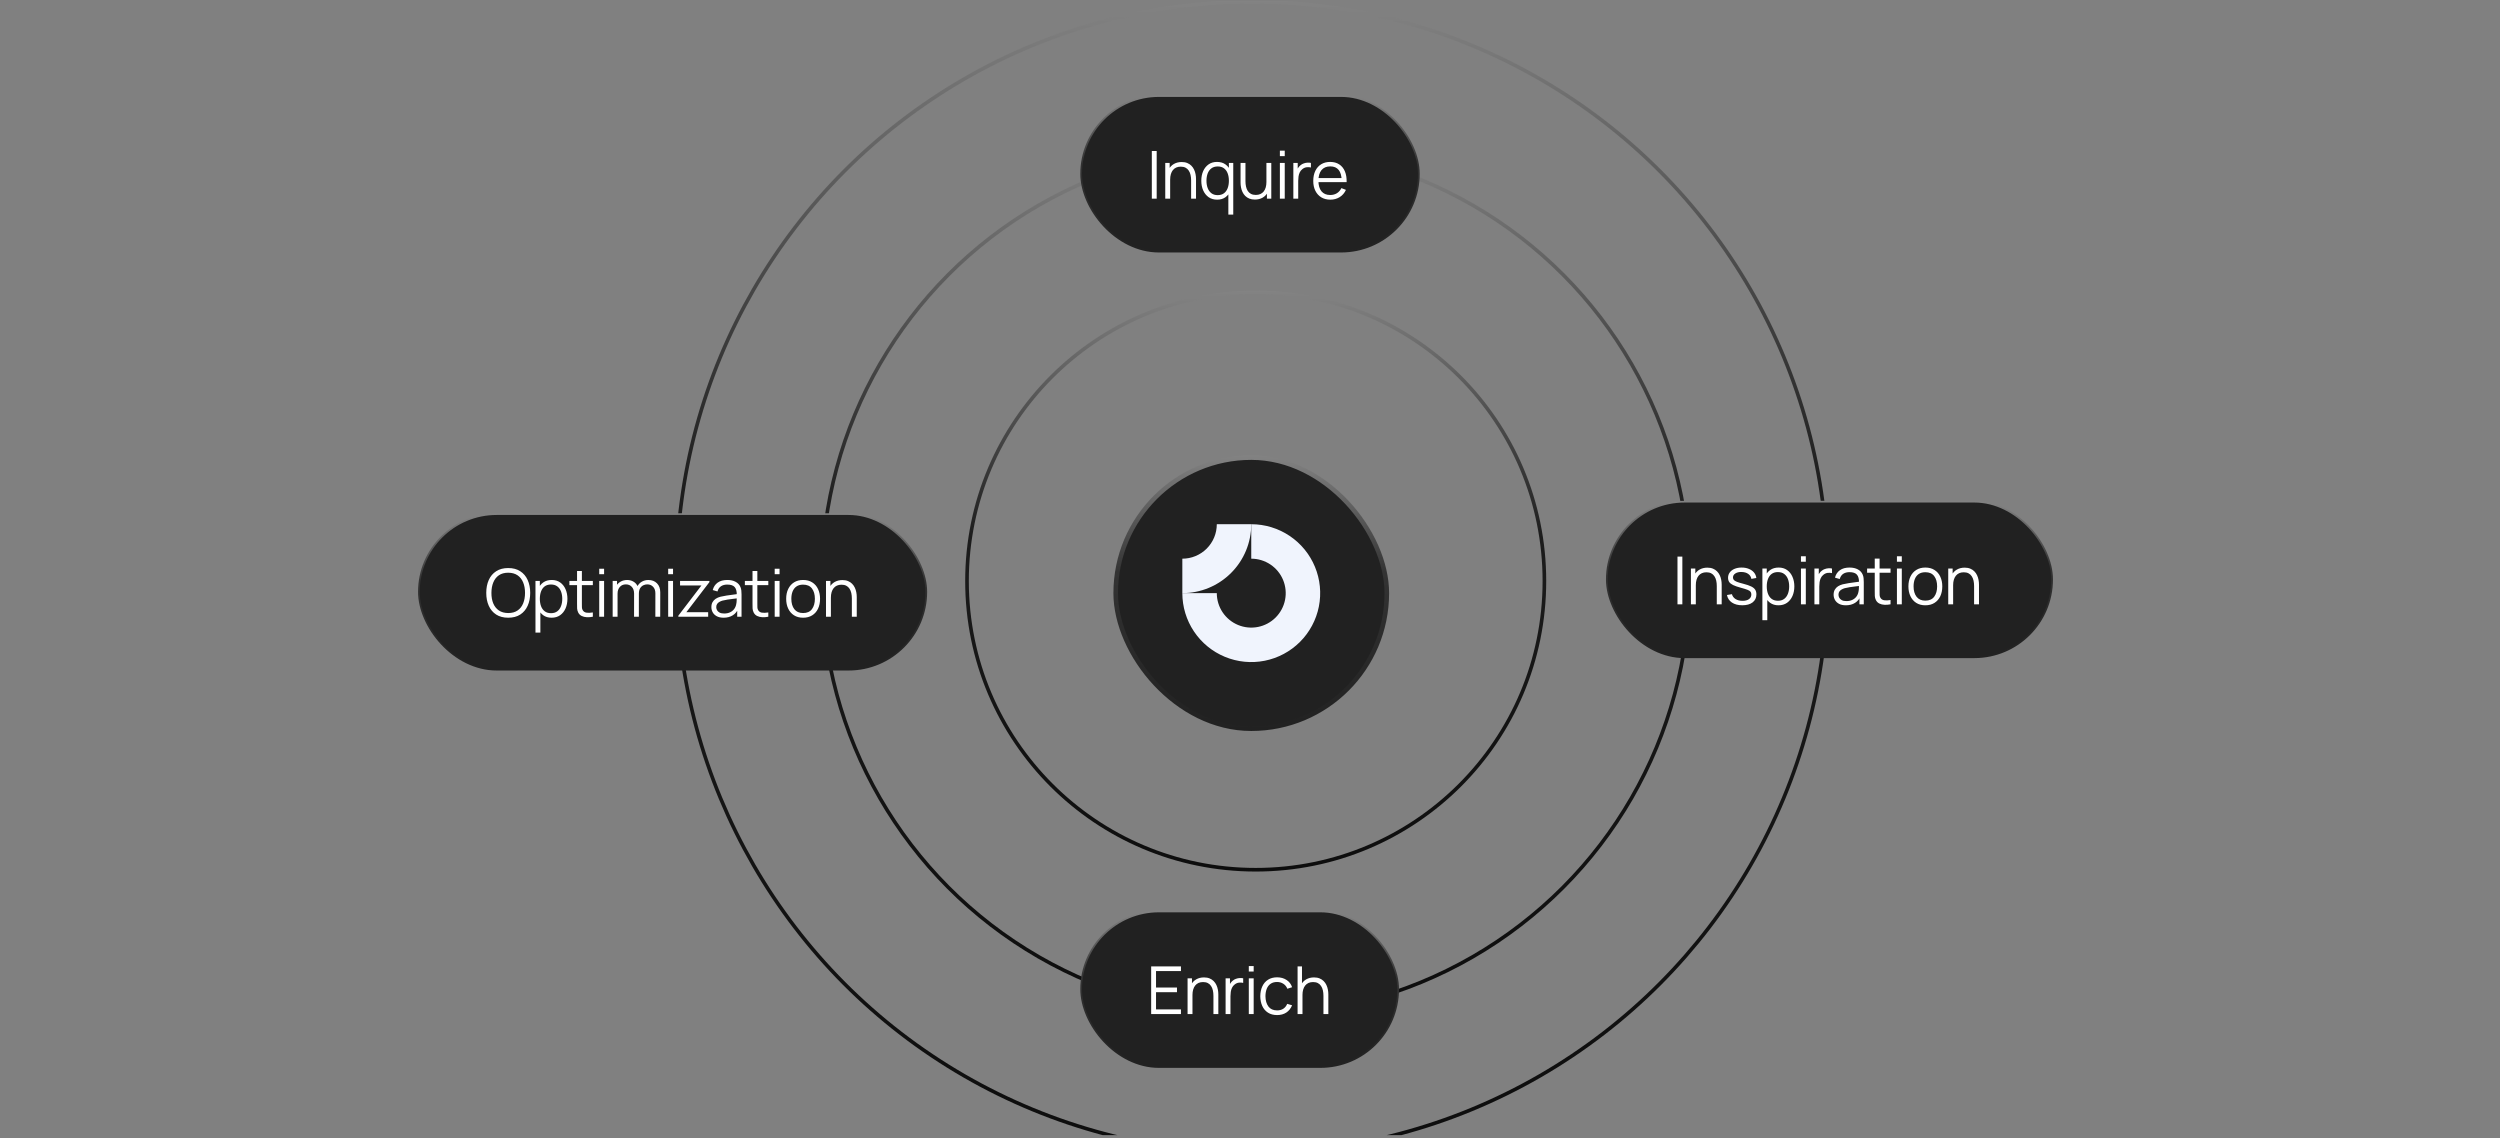 <svg width="604" height="275" viewBox="0 0 604 275" fill="none" xmlns="http://www.w3.org/2000/svg">
<rect x="0" y="0" width="604" height="275" fill="#808080" stroke="none"/>
<g clip-path="url(#clip0_4671_18177)">
<circle cx="303.378" cy="140.378" r="69.75" stroke="url(#paint0_linear_4671_18177)" stroke-width="0.877"/>
<circle cx="303.377" cy="140.377" r="104.844" stroke="url(#paint1_linear_4671_18177)" stroke-width="0.877"/>
<circle cx="302.5" cy="139.5" r="139.061" stroke="url(#paint2_linear_4671_18177)" stroke-width="0.877"/>
<rect x="101.208" y="124.208" width="122.584" height="37.584" rx="18.792" fill="#212121"/>
<rect x="101.208" y="124.208" width="122.584" height="37.584" rx="18.792" stroke="url(#paint3_linear_4671_18177)" stroke-width="0.416"/>
<path d="M122.784 149.24C121.637 149.24 120.669 148.987 119.88 148.48C119.091 147.968 118.493 147.261 118.088 146.36C117.683 145.459 117.48 144.419 117.48 143.24C117.48 142.061 117.683 141.021 118.088 140.12C118.493 139.219 119.091 138.515 119.88 138.008C120.669 137.496 121.637 137.24 122.784 137.24C123.936 137.24 124.904 137.496 125.688 138.008C126.477 138.515 127.075 139.219 127.48 140.12C127.891 141.021 128.096 142.061 128.096 143.24C128.096 144.419 127.891 145.459 127.48 146.36C127.075 147.261 126.477 147.968 125.688 148.48C124.904 148.987 123.936 149.24 122.784 149.24ZM122.784 148.112C123.685 148.112 124.437 147.907 125.04 147.496C125.643 147.085 126.093 146.515 126.392 145.784C126.696 145.048 126.848 144.2 126.848 143.24C126.848 142.28 126.696 141.435 126.392 140.704C126.093 139.973 125.643 139.403 125.04 138.992C124.437 138.581 123.685 138.373 122.784 138.368C121.883 138.368 121.133 138.573 120.536 138.984C119.939 139.395 119.488 139.968 119.184 140.704C118.885 141.435 118.733 142.28 118.728 143.24C118.723 144.2 118.869 145.045 119.168 145.776C119.472 146.501 119.925 147.072 120.528 147.488C121.131 147.899 121.883 148.107 122.784 148.112ZM133.258 149.24C132.463 149.24 131.791 149.04 131.242 148.64C130.693 148.235 130.277 147.688 129.994 147C129.711 146.307 129.57 145.531 129.57 144.672C129.57 143.797 129.711 143.019 129.994 142.336C130.282 141.648 130.703 141.107 131.258 140.712C131.813 140.317 132.495 140.12 133.306 140.12C134.095 140.12 134.773 140.32 135.338 140.72C135.903 141.12 136.335 141.664 136.634 142.352C136.938 143.04 137.09 143.813 137.09 144.672C137.09 145.536 136.938 146.312 136.634 147C136.33 147.688 135.893 148.235 135.322 148.64C134.751 149.04 134.063 149.24 133.258 149.24ZM129.37 152.84V140.36H130.426V146.864H130.554V152.84H129.37ZM133.138 148.144C133.741 148.144 134.242 147.992 134.642 147.688C135.042 147.384 135.341 146.971 135.538 146.448C135.741 145.92 135.842 145.328 135.842 144.672C135.842 144.021 135.743 143.435 135.546 142.912C135.349 142.389 135.047 141.976 134.642 141.672C134.242 141.368 133.733 141.216 133.114 141.216C132.511 141.216 132.01 141.363 131.61 141.656C131.215 141.949 130.919 142.357 130.722 142.88C130.525 143.397 130.426 143.995 130.426 144.672C130.426 145.339 130.525 145.936 130.722 146.464C130.919 146.987 131.218 147.397 131.618 147.696C132.018 147.995 132.525 148.144 133.138 148.144ZM143.231 149C142.746 149.101 142.266 149.141 141.791 149.12C141.322 149.099 140.9 148.997 140.527 148.816C140.159 148.635 139.879 148.352 139.687 147.968C139.532 147.648 139.447 147.325 139.431 147C139.42 146.669 139.415 146.293 139.415 145.872V137.96H140.583V145.824C140.583 146.187 140.586 146.491 140.591 146.736C140.602 146.976 140.658 147.189 140.759 147.376C140.951 147.733 141.255 147.947 141.671 148.016C142.092 148.085 142.612 148.069 143.231 147.968V149ZM137.567 141.368V140.36H143.231V141.368H137.567ZM144.773 138.72V137.4H145.949V138.72H144.773ZM144.773 149V140.36H145.949V149H144.773ZM158.332 149L158.339 143.328C158.339 142.661 158.153 142.139 157.78 141.76C157.411 141.376 156.942 141.184 156.372 141.184C156.046 141.184 155.729 141.259 155.419 141.408C155.11 141.557 154.854 141.797 154.651 142.128C154.454 142.459 154.355 142.891 154.355 143.424L153.659 143.224C153.643 142.605 153.763 142.064 154.019 141.6C154.281 141.136 154.638 140.776 155.091 140.52C155.55 140.259 156.067 140.128 156.643 140.128C157.513 140.128 158.209 140.397 158.731 140.936C159.254 141.469 159.516 142.192 159.516 143.104L159.507 149H158.332ZM148.019 149V140.36H149.075V142.488H149.203V149H148.019ZM153.187 149L153.195 143.408C153.195 142.72 153.011 142.179 152.643 141.784C152.281 141.384 151.801 141.184 151.203 141.184C150.606 141.184 150.123 141.389 149.755 141.8C149.387 142.205 149.203 142.747 149.203 143.424L148.499 143.04C148.499 142.485 148.63 141.989 148.891 141.552C149.153 141.109 149.51 140.763 149.963 140.512C150.417 140.256 150.931 140.128 151.507 140.128C152.057 140.128 152.545 140.245 152.971 140.48C153.403 140.715 153.742 141.056 153.987 141.504C154.233 141.952 154.355 142.496 154.355 143.136L154.347 149H153.187ZM161.43 138.72V137.4H162.606V138.72H161.43ZM161.43 149V140.36H162.606V149H161.43ZM163.884 149V148.752L169.46 141.456H164.3V140.36H171.396V140.632L165.828 147.904H171.092V149H163.884ZM174.821 149.24C174.17 149.24 173.623 149.123 173.181 148.888C172.743 148.653 172.415 148.341 172.197 147.952C171.978 147.563 171.869 147.139 171.869 146.68C171.869 146.211 171.962 145.811 172.149 145.48C172.341 145.144 172.599 144.869 172.925 144.656C173.255 144.443 173.637 144.28 174.069 144.168C174.506 144.061 174.989 143.968 175.517 143.888C176.05 143.803 176.57 143.731 177.077 143.672C177.589 143.608 178.037 143.547 178.421 143.488L178.005 143.744C178.021 142.891 177.855 142.259 177.509 141.848C177.162 141.437 176.559 141.232 175.701 141.232C175.109 141.232 174.607 141.365 174.197 141.632C173.791 141.899 173.506 142.32 173.341 142.896L172.197 142.56C172.394 141.787 172.791 141.187 173.389 140.76C173.986 140.333 174.762 140.12 175.717 140.12C176.506 140.12 177.175 140.269 177.725 140.568C178.279 140.861 178.671 141.288 178.901 141.848C179.007 142.099 179.077 142.379 179.109 142.688C179.141 142.997 179.157 143.312 179.157 143.632V149H178.109V146.832L178.413 146.96C178.119 147.701 177.663 148.267 177.045 148.656C176.426 149.045 175.685 149.24 174.821 149.24ZM174.957 148.224C175.506 148.224 175.986 148.125 176.397 147.928C176.807 147.731 177.138 147.461 177.389 147.12C177.639 146.773 177.802 146.384 177.877 145.952C177.941 145.675 177.975 145.371 177.981 145.04C177.986 144.704 177.989 144.453 177.989 144.288L178.437 144.52C178.037 144.573 177.602 144.627 177.133 144.68C176.669 144.733 176.21 144.795 175.757 144.864C175.309 144.933 174.903 145.016 174.541 145.112C174.295 145.181 174.058 145.28 173.829 145.408C173.599 145.531 173.41 145.696 173.261 145.904C173.117 146.112 173.045 146.371 173.045 146.68C173.045 146.931 173.106 147.173 173.229 147.408C173.357 147.643 173.559 147.837 173.837 147.992C174.119 148.147 174.493 148.224 174.957 148.224ZM185.623 149C185.138 149.101 184.658 149.141 184.183 149.12C183.714 149.099 183.293 148.997 182.919 148.816C182.551 148.635 182.271 148.352 182.079 147.968C181.925 147.648 181.839 147.325 181.823 147C181.813 146.669 181.807 146.293 181.807 145.872V137.96H182.975V145.824C182.975 146.187 182.978 146.491 182.983 146.736C182.994 146.976 183.05 147.189 183.151 147.376C183.343 147.733 183.647 147.947 184.063 148.016C184.485 148.085 185.005 148.069 185.623 147.968V149ZM179.959 141.368V140.36H185.623V141.368H179.959ZM187.166 138.72V137.4H188.342V138.72H187.166ZM187.166 149V140.36H188.342V149H187.166ZM194.028 149.24C193.169 149.24 192.436 149.045 191.828 148.656C191.22 148.267 190.753 147.728 190.428 147.04C190.103 146.352 189.94 145.563 189.94 144.672C189.94 143.765 190.105 142.971 190.436 142.288C190.767 141.605 191.236 141.075 191.844 140.696C192.457 140.312 193.185 140.12 194.028 140.12C194.892 140.12 195.628 140.315 196.236 140.704C196.849 141.088 197.316 141.624 197.636 142.312C197.961 142.995 198.124 143.781 198.124 144.672C198.124 145.579 197.961 146.376 197.636 147.064C197.311 147.747 196.841 148.28 196.228 148.664C195.615 149.048 194.881 149.24 194.028 149.24ZM194.028 148.112C194.988 148.112 195.703 147.795 196.172 147.16C196.641 146.52 196.876 145.691 196.876 144.672C196.876 143.627 196.639 142.795 196.164 142.176C195.695 141.557 194.983 141.248 194.028 141.248C193.383 141.248 192.849 141.395 192.428 141.688C192.012 141.976 191.7 142.379 191.492 142.896C191.289 143.408 191.188 144 191.188 144.672C191.188 145.712 191.428 146.547 191.908 147.176C192.388 147.8 193.095 148.112 194.028 148.112ZM205.809 149V144.592C205.809 144.112 205.763 143.672 205.673 143.272C205.582 142.867 205.435 142.515 205.233 142.216C205.035 141.912 204.777 141.677 204.457 141.512C204.142 141.347 203.758 141.264 203.305 141.264C202.889 141.264 202.521 141.336 202.201 141.48C201.886 141.624 201.619 141.832 201.401 142.104C201.187 142.371 201.025 142.696 200.913 143.08C200.801 143.464 200.745 143.901 200.745 144.392L199.913 144.208C199.913 143.323 200.067 142.579 200.377 141.976C200.686 141.373 201.113 140.917 201.657 140.608C202.201 140.299 202.825 140.144 203.529 140.144C204.046 140.144 204.497 140.224 204.881 140.384C205.27 140.544 205.598 140.76 205.865 141.032C206.137 141.304 206.355 141.616 206.521 141.968C206.686 142.315 206.806 142.685 206.881 143.08C206.955 143.469 206.993 143.859 206.993 144.248V149H205.809ZM199.561 149V140.36H200.625V142.488H200.745V149H199.561Z" fill="white"/>
<rect x="269.555" y="110.555" width="65.497" height="65.497" rx="32.748" fill="#212121"/>
<rect x="269.555" y="110.555" width="65.497" height="65.497" rx="32.748" stroke="url(#paint4_linear_4671_18177)" stroke-width="1.11"/>
<g clip-path="url(#clip1_4671_18177)">
<path fill-rule="evenodd" clip-rule="evenodd" d="M306.93 136.381C305.561 135.467 303.951 134.978 302.304 134.978V126.652C305.598 126.652 308.817 127.629 311.555 129.459C314.294 131.288 316.428 133.889 317.688 136.932C318.949 139.974 319.278 143.323 318.636 146.553C317.993 149.783 316.408 152.75 314.079 155.079C311.75 157.408 308.783 158.993 305.553 159.636C302.323 160.278 298.974 159.949 295.932 158.688C292.889 157.428 290.288 155.294 288.459 152.555C286.629 149.817 285.652 146.598 285.652 143.304H293.978C293.978 144.951 294.467 146.561 295.381 147.93C296.296 149.299 297.597 150.366 299.118 150.996C300.639 151.626 302.313 151.791 303.928 151.47C305.543 151.149 307.027 150.356 308.191 149.191C309.356 148.027 310.149 146.543 310.47 144.928C310.791 143.313 310.626 141.639 309.996 140.118C309.366 138.597 308.299 137.296 306.93 136.381Z" fill="#F0F4FD"/>
<path fill-rule="evenodd" clip-rule="evenodd" d="M293.978 126.652C293.978 127.746 293.763 128.828 293.344 129.839C292.926 130.849 292.313 131.767 291.54 132.54C290.767 133.313 289.849 133.926 288.839 134.344C287.828 134.763 286.746 134.978 285.652 134.978L285.652 143.304C287.839 143.304 290.004 142.873 292.025 142.037C294.045 141.2 295.881 139.973 297.427 138.427C298.973 136.881 300.2 135.045 301.037 133.025C301.873 131.004 302.304 128.839 302.304 126.652L293.978 126.652Z" fill="#F0F4FD"/>
</g>
<rect x="261.208" y="23.208" width="81.584" height="37.584" rx="18.792" fill="#212121"/>
<rect x="261.208" y="23.208" width="81.584" height="37.584" rx="18.792" stroke="url(#paint5_linear_4671_18177)" stroke-width="0.416"/>
<path d="M278.28 48V36.48H279.456V48H278.28ZM287.774 48V43.592C287.774 43.112 287.729 42.672 287.638 42.272C287.548 41.867 287.401 41.515 287.198 41.216C287.001 40.912 286.742 40.677 286.422 40.512C286.108 40.347 285.724 40.264 285.27 40.264C284.854 40.264 284.486 40.336 284.166 40.48C283.852 40.624 283.585 40.832 283.366 41.104C283.153 41.371 282.99 41.696 282.878 42.08C282.766 42.464 282.71 42.901 282.71 43.392L281.878 43.208C281.878 42.323 282.033 41.579 282.342 40.976C282.652 40.373 283.078 39.917 283.622 39.608C284.166 39.299 284.79 39.144 285.494 39.144C286.012 39.144 286.462 39.224 286.846 39.384C287.236 39.544 287.564 39.76 287.83 40.032C288.102 40.304 288.321 40.616 288.486 40.968C288.652 41.315 288.772 41.685 288.846 42.08C288.921 42.469 288.958 42.859 288.958 43.248V48H287.774ZM281.526 48V39.36H282.59V41.488H282.71V48H281.526ZM294.066 48.24C293.261 48.24 292.573 48.04 292.002 47.64C291.432 47.235 290.994 46.688 290.69 46C290.386 45.312 290.234 44.536 290.234 43.672C290.234 42.813 290.384 42.04 290.682 41.352C290.986 40.664 291.421 40.12 291.986 39.72C292.552 39.32 293.229 39.12 294.018 39.12C294.829 39.12 295.512 39.317 296.066 39.712C296.621 40.107 297.04 40.648 297.322 41.336C297.61 42.019 297.754 42.797 297.754 43.672C297.754 44.531 297.613 45.307 297.33 46C297.048 46.688 296.632 47.235 296.082 47.64C295.533 48.04 294.861 48.24 294.066 48.24ZM294.186 47.144C294.8 47.144 295.306 46.995 295.706 46.696C296.106 46.397 296.405 45.987 296.602 45.464C296.8 44.936 296.898 44.339 296.898 43.672C296.898 42.995 296.8 42.397 296.602 41.88C296.405 41.357 296.106 40.949 295.706 40.656C295.312 40.363 294.813 40.216 294.21 40.216C293.592 40.216 293.08 40.368 292.674 40.672C292.269 40.976 291.968 41.389 291.77 41.912C291.578 42.435 291.482 43.021 291.482 43.672C291.482 44.328 291.581 44.92 291.778 45.448C291.981 45.971 292.282 46.384 292.682 46.688C293.082 46.992 293.584 47.144 294.186 47.144ZM296.77 51.84V45.864H296.898V39.36H297.954V51.84H296.77ZM303.183 48.216C302.665 48.216 302.212 48.136 301.823 47.976C301.439 47.816 301.111 47.6 300.839 47.328C300.572 47.056 300.356 46.747 300.191 46.4C300.025 46.048 299.905 45.677 299.831 45.288C299.756 44.893 299.719 44.501 299.719 44.112V39.36H300.903V43.768C300.903 44.243 300.948 44.683 301.039 45.088C301.129 45.493 301.273 45.848 301.471 46.152C301.673 46.451 301.932 46.683 302.247 46.848C302.567 47.013 302.953 47.096 303.407 47.096C303.823 47.096 304.188 47.024 304.503 46.88C304.823 46.736 305.089 46.531 305.303 46.264C305.521 45.992 305.687 45.664 305.799 45.28C305.911 44.891 305.967 44.453 305.967 43.968L306.799 44.152C306.799 45.037 306.644 45.781 306.335 46.384C306.025 46.987 305.599 47.443 305.055 47.752C304.511 48.061 303.887 48.216 303.183 48.216ZM306.087 48V45.872H305.967V39.36H307.143V48H306.087ZM309.219 37.72V36.4H310.395V37.72H309.219ZM309.219 48V39.36H310.395V48H309.219ZM312.473 48V39.36H313.529V41.44L313.321 41.168C313.417 40.912 313.542 40.677 313.697 40.464C313.852 40.245 314.02 40.067 314.201 39.928C314.425 39.731 314.686 39.581 314.985 39.48C315.284 39.373 315.585 39.312 315.889 39.296C316.193 39.275 316.47 39.296 316.721 39.36V40.464C316.406 40.384 316.062 40.365 315.689 40.408C315.316 40.451 314.972 40.6 314.657 40.856C314.369 41.08 314.153 41.349 314.009 41.664C313.865 41.973 313.769 42.304 313.721 42.656C313.673 43.003 313.649 43.347 313.649 43.688V48H312.473ZM321.419 48.24C320.576 48.24 319.845 48.053 319.227 47.68C318.613 47.307 318.136 46.781 317.795 46.104C317.453 45.427 317.283 44.632 317.283 43.72C317.283 42.776 317.451 41.96 317.787 41.272C318.123 40.584 318.595 40.053 319.203 39.68C319.816 39.307 320.539 39.12 321.371 39.12C322.224 39.12 322.952 39.317 323.555 39.712C324.157 40.101 324.613 40.661 324.923 41.392C325.232 42.123 325.373 42.995 325.347 44.008H324.147V43.592C324.125 42.472 323.883 41.627 323.419 41.056C322.96 40.485 322.288 40.2 321.403 40.2C320.475 40.2 319.763 40.501 319.267 41.104C318.776 41.707 318.531 42.565 318.531 43.68C318.531 44.768 318.776 45.613 319.267 46.216C319.763 46.813 320.464 47.112 321.371 47.112C321.989 47.112 322.528 46.971 322.987 46.688C323.451 46.4 323.816 45.987 324.083 45.448L325.179 45.872C324.837 46.624 324.333 47.208 323.667 47.624C323.005 48.035 322.256 48.24 321.419 48.24ZM318.115 44.008V43.024H324.715V44.008H318.115Z" fill="white"/>
<rect x="388.208" y="121.208" width="107.584" height="37.584" rx="18.792" fill="#212121"/>
<rect x="388.208" y="121.208" width="107.584" height="37.584" rx="18.792" stroke="url(#paint6_linear_4671_18177)" stroke-width="0.416"/>
<path d="M405.28 146V134.48H406.456V146H405.28ZM414.774 146V141.592C414.774 141.112 414.729 140.672 414.638 140.272C414.548 139.867 414.401 139.515 414.198 139.216C414.001 138.912 413.742 138.677 413.422 138.512C413.108 138.347 412.724 138.264 412.27 138.264C411.854 138.264 411.486 138.336 411.166 138.48C410.852 138.624 410.585 138.832 410.366 139.104C410.153 139.371 409.99 139.696 409.878 140.08C409.766 140.464 409.71 140.901 409.71 141.392L408.878 141.208C408.878 140.323 409.033 139.579 409.342 138.976C409.652 138.373 410.078 137.917 410.622 137.608C411.166 137.299 411.79 137.144 412.494 137.144C413.012 137.144 413.462 137.224 413.846 137.384C414.236 137.544 414.564 137.76 414.83 138.032C415.102 138.304 415.321 138.616 415.486 138.968C415.652 139.315 415.772 139.685 415.846 140.08C415.921 140.469 415.958 140.859 415.958 141.248V146H414.774ZM408.526 146V137.36H409.59V139.488H409.71V146H408.526ZM420.938 146.232C419.925 146.232 419.09 146.013 418.434 145.576C417.784 145.139 417.384 144.531 417.234 143.752L418.434 143.552C418.562 144.043 418.853 144.435 419.306 144.728C419.765 145.016 420.33 145.16 421.002 145.16C421.658 145.16 422.176 145.024 422.554 144.752C422.933 144.475 423.122 144.099 423.122 143.624C423.122 143.357 423.061 143.141 422.938 142.976C422.821 142.805 422.578 142.648 422.21 142.504C421.842 142.36 421.293 142.189 420.562 141.992C419.778 141.779 419.165 141.565 418.722 141.352C418.28 141.139 417.965 140.893 417.778 140.616C417.592 140.333 417.498 139.989 417.498 139.584C417.498 139.093 417.637 138.664 417.914 138.296C418.192 137.923 418.576 137.635 419.066 137.432C419.557 137.224 420.128 137.12 420.778 137.12C421.429 137.12 422.01 137.227 422.522 137.44C423.04 137.648 423.456 137.941 423.77 138.32C424.085 138.699 424.272 139.139 424.33 139.64L423.13 139.856C423.05 139.349 422.797 138.949 422.37 138.656C421.949 138.357 421.413 138.203 420.762 138.192C420.149 138.176 419.65 138.293 419.266 138.544C418.882 138.789 418.69 139.117 418.69 139.528C418.69 139.757 418.76 139.955 418.898 140.12C419.037 140.28 419.288 140.432 419.65 140.576C420.018 140.72 420.541 140.877 421.218 141.048C422.013 141.251 422.637 141.464 423.09 141.688C423.544 141.912 423.866 142.176 424.058 142.48C424.25 142.784 424.346 143.16 424.346 143.608C424.346 144.424 424.042 145.067 423.434 145.536C422.832 146 422 146.232 420.938 146.232ZM429.681 146.24C428.886 146.24 428.214 146.04 427.665 145.64C427.115 145.235 426.699 144.688 426.417 144C426.134 143.307 425.993 142.531 425.993 141.672C425.993 140.797 426.134 140.019 426.417 139.336C426.705 138.648 427.126 138.107 427.681 137.712C428.235 137.317 428.918 137.12 429.729 137.12C430.518 137.12 431.195 137.32 431.761 137.72C432.326 138.12 432.758 138.664 433.057 139.352C433.361 140.04 433.513 140.813 433.513 141.672C433.513 142.536 433.361 143.312 433.057 144C432.753 144.688 432.315 145.235 431.745 145.64C431.174 146.04 430.486 146.24 429.681 146.24ZM425.793 149.84V137.36H426.849V143.864H426.977V149.84H425.793ZM429.561 145.144C430.163 145.144 430.665 144.992 431.065 144.688C431.465 144.384 431.763 143.971 431.961 143.448C432.163 142.92 432.265 142.328 432.265 141.672C432.265 141.021 432.166 140.435 431.969 139.912C431.771 139.389 431.47 138.976 431.065 138.672C430.665 138.368 430.155 138.216 429.537 138.216C428.934 138.216 428.433 138.363 428.033 138.656C427.638 138.949 427.342 139.357 427.145 139.88C426.947 140.397 426.849 140.995 426.849 141.672C426.849 142.339 426.947 142.936 427.145 143.464C427.342 143.987 427.641 144.397 428.041 144.696C428.441 144.995 428.947 145.144 429.561 145.144ZM435.109 135.72V134.4H436.285V135.72H435.109ZM435.109 146V137.36H436.285V146H435.109ZM438.364 146V137.36H439.42V139.44L439.212 139.168C439.308 138.912 439.433 138.677 439.588 138.464C439.742 138.245 439.91 138.067 440.092 137.928C440.316 137.731 440.577 137.581 440.876 137.48C441.174 137.373 441.476 137.312 441.78 137.296C442.084 137.275 442.361 137.296 442.612 137.36V138.464C442.297 138.384 441.953 138.365 441.58 138.408C441.206 138.451 440.862 138.6 440.548 138.856C440.26 139.08 440.044 139.349 439.9 139.664C439.756 139.973 439.66 140.304 439.612 140.656C439.564 141.003 439.54 141.347 439.54 141.688V146H438.364ZM445.953 146.24C445.303 146.24 444.756 146.123 444.313 145.888C443.876 145.653 443.548 145.341 443.329 144.952C443.111 144.563 443.001 144.139 443.001 143.68C443.001 143.211 443.095 142.811 443.281 142.48C443.473 142.144 443.732 141.869 444.057 141.656C444.388 141.443 444.769 141.28 445.201 141.168C445.639 141.061 446.121 140.968 446.649 140.888C447.183 140.803 447.703 140.731 448.209 140.672C448.721 140.608 449.169 140.547 449.553 140.488L449.137 140.744C449.153 139.891 448.988 139.259 448.641 138.848C448.295 138.437 447.692 138.232 446.833 138.232C446.241 138.232 445.74 138.365 445.329 138.632C444.924 138.899 444.639 139.32 444.473 139.896L443.329 139.56C443.527 138.787 443.924 138.187 444.521 137.76C445.119 137.333 445.895 137.12 446.849 137.12C447.639 137.12 448.308 137.269 448.857 137.568C449.412 137.861 449.804 138.288 450.033 138.848C450.14 139.099 450.209 139.379 450.241 139.688C450.273 139.997 450.289 140.312 450.289 140.632V146H449.241V143.832L449.545 143.96C449.252 144.701 448.796 145.267 448.177 145.656C447.559 146.045 446.817 146.24 445.953 146.24ZM446.089 145.224C446.639 145.224 447.119 145.125 447.529 144.928C447.94 144.731 448.271 144.461 448.521 144.12C448.772 143.773 448.935 143.384 449.009 142.952C449.073 142.675 449.108 142.371 449.113 142.04C449.119 141.704 449.121 141.453 449.121 141.288L449.569 141.52C449.169 141.573 448.735 141.627 448.265 141.68C447.801 141.733 447.343 141.795 446.889 141.864C446.441 141.933 446.036 142.016 445.673 142.112C445.428 142.181 445.191 142.28 444.961 142.408C444.732 142.531 444.543 142.696 444.393 142.904C444.249 143.112 444.177 143.371 444.177 143.68C444.177 143.931 444.239 144.173 444.361 144.408C444.489 144.643 444.692 144.837 444.969 144.992C445.252 145.147 445.625 145.224 446.089 145.224ZM456.756 146C456.271 146.101 455.791 146.141 455.316 146.12C454.847 146.099 454.425 145.997 454.052 145.816C453.684 145.635 453.404 145.352 453.212 144.968C453.057 144.648 452.972 144.325 452.956 144C452.945 143.669 452.94 143.293 452.94 142.872V134.96H454.108V142.824C454.108 143.187 454.111 143.491 454.116 143.736C454.127 143.976 454.183 144.189 454.284 144.376C454.476 144.733 454.78 144.947 455.196 145.016C455.617 145.085 456.137 145.069 456.756 144.968V146ZM451.092 138.368V137.36H456.756V138.368H451.092ZM458.298 135.72V134.4H459.474V135.72H458.298ZM458.298 146V137.36H459.474V146H458.298ZM465.16 146.24C464.302 146.24 463.568 146.045 462.96 145.656C462.352 145.267 461.886 144.728 461.56 144.04C461.235 143.352 461.072 142.563 461.072 141.672C461.072 140.765 461.238 139.971 461.568 139.288C461.899 138.605 462.368 138.075 462.976 137.696C463.59 137.312 464.318 137.12 465.16 137.12C466.024 137.12 466.76 137.315 467.368 137.704C467.982 138.088 468.448 138.624 468.768 139.312C469.094 139.995 469.256 140.781 469.256 141.672C469.256 142.579 469.094 143.376 468.768 144.064C468.443 144.747 467.974 145.28 467.36 145.664C466.747 146.048 466.014 146.24 465.16 146.24ZM465.16 145.112C466.12 145.112 466.835 144.795 467.304 144.16C467.774 143.52 468.008 142.691 468.008 141.672C468.008 140.627 467.771 139.795 467.296 139.176C466.827 138.557 466.115 138.248 465.16 138.248C464.515 138.248 463.982 138.395 463.56 138.688C463.144 138.976 462.832 139.379 462.624 139.896C462.422 140.408 462.32 141 462.32 141.672C462.32 142.712 462.56 143.547 463.04 144.176C463.52 144.8 464.227 145.112 465.16 145.112ZM476.941 146V141.592C476.941 141.112 476.896 140.672 476.805 140.272C476.715 139.867 476.568 139.515 476.365 139.216C476.168 138.912 475.909 138.677 475.589 138.512C475.275 138.347 474.891 138.264 474.437 138.264C474.021 138.264 473.653 138.336 473.333 138.48C473.019 138.624 472.752 138.832 472.533 139.104C472.32 139.371 472.157 139.696 472.045 140.08C471.933 140.464 471.877 140.901 471.877 141.392L471.045 141.208C471.045 140.323 471.2 139.579 471.509 138.976C471.819 138.373 472.245 137.917 472.789 137.608C473.333 137.299 473.957 137.144 474.661 137.144C475.179 137.144 475.629 137.224 476.013 137.384C476.403 137.544 476.731 137.76 476.997 138.032C477.269 138.304 477.488 138.616 477.653 138.968C477.819 139.315 477.939 139.685 478.013 140.08C478.088 140.469 478.125 140.859 478.125 141.248V146H476.941ZM470.693 146V137.36H471.757V139.488H471.877V146H470.693Z" fill="white"/>
<rect x="261.208" y="220.208" width="76.584" height="37.584" rx="18.792" fill="#212121"/>
<rect x="261.208" y="220.208" width="76.584" height="37.584" rx="18.792" stroke="url(#paint7_linear_4671_18177)" stroke-width="0.416"/>
<path d="M278.12 245V233.48H285.32V234.608H279.296V238.592H284.36V239.72H279.296V243.872H285.32V245H278.12ZM293.165 245V240.592C293.165 240.112 293.12 239.672 293.029 239.272C292.938 238.867 292.792 238.515 292.589 238.216C292.392 237.912 292.133 237.677 291.813 237.512C291.498 237.347 291.114 237.264 290.661 237.264C290.245 237.264 289.877 237.336 289.557 237.48C289.242 237.624 288.976 237.832 288.757 238.104C288.544 238.371 288.381 238.696 288.269 239.08C288.157 239.464 288.101 239.901 288.101 240.392L287.269 240.208C287.269 239.323 287.424 238.579 287.733 237.976C288.042 237.373 288.469 236.917 289.013 236.608C289.557 236.299 290.181 236.144 290.885 236.144C291.402 236.144 291.853 236.224 292.237 236.384C292.626 236.544 292.954 236.76 293.221 237.032C293.493 237.304 293.712 237.616 293.877 237.968C294.042 238.315 294.162 238.685 294.237 239.08C294.312 239.469 294.349 239.859 294.349 240.248V245H293.165ZM286.917 245V236.36H287.981V238.488H288.101V245H286.917ZM296.105 245V236.36H297.161V238.44L296.953 238.168C297.049 237.912 297.174 237.677 297.329 237.464C297.484 237.245 297.652 237.067 297.833 236.928C298.057 236.731 298.318 236.581 298.617 236.48C298.916 236.373 299.217 236.312 299.521 236.296C299.825 236.275 300.102 236.296 300.353 236.36V237.464C300.038 237.384 299.694 237.365 299.321 237.408C298.948 237.451 298.604 237.6 298.289 237.856C298.001 238.08 297.785 238.349 297.641 238.664C297.497 238.973 297.401 239.304 297.353 239.656C297.305 240.003 297.281 240.347 297.281 240.688V245H296.105ZM301.711 234.72V233.4H302.887V234.72H301.711ZM301.711 245V236.36H302.887V245H301.711ZM308.549 245.24C307.68 245.24 306.944 245.045 306.341 244.656C305.738 244.267 305.28 243.731 304.965 243.048C304.656 242.36 304.496 241.571 304.485 240.68C304.496 239.773 304.661 238.979 304.981 238.296C305.301 237.608 305.762 237.075 306.365 236.696C306.968 236.312 307.698 236.12 308.557 236.12C309.432 236.12 310.192 236.333 310.837 236.76C311.488 237.187 311.933 237.771 312.173 238.512L311.021 238.88C310.818 238.363 310.496 237.963 310.053 237.68C309.616 237.392 309.114 237.248 308.549 237.248C307.914 237.248 307.389 237.395 306.973 237.688C306.557 237.976 306.248 238.379 306.045 238.896C305.842 239.413 305.738 240.008 305.733 240.68C305.744 241.715 305.984 242.547 306.453 243.176C306.922 243.8 307.621 244.112 308.549 244.112C309.136 244.112 309.634 243.979 310.045 243.712C310.461 243.44 310.776 243.045 310.989 242.528L312.173 242.88C311.853 243.648 311.384 244.235 310.765 244.64C310.146 245.04 309.408 245.24 308.549 245.24ZM319.744 245V240.592C319.744 240.112 319.699 239.672 319.608 239.272C319.518 238.867 319.371 238.515 319.168 238.216C318.971 237.912 318.712 237.677 318.392 237.512C318.078 237.347 317.694 237.264 317.24 237.264C316.824 237.264 316.456 237.336 316.136 237.48C315.822 237.624 315.555 237.832 315.336 238.104C315.123 238.371 314.96 238.696 314.848 239.08C314.736 239.464 314.68 239.901 314.68 240.392L313.848 240.208C313.848 239.323 314.003 238.579 314.312 237.976C314.622 237.373 315.048 236.917 315.592 236.608C316.136 236.299 316.76 236.144 317.464 236.144C317.982 236.144 318.432 236.224 318.816 236.384C319.206 236.544 319.534 236.76 319.8 237.032C320.072 237.304 320.291 237.616 320.456 237.968C320.622 238.315 320.742 238.685 320.816 239.08C320.891 239.469 320.928 239.859 320.928 240.248V245H319.744ZM313.496 245V233.48H314.56V239.984H314.68V245H313.496Z" fill="white"/>
</g>
<defs>
<linearGradient id="paint0_linear_4671_18177" x1="303.378" y1="70.189" x2="303.378" y2="210.567" gradientUnits="userSpaceOnUse">
<stop stop-color="#838383"/>
<stop offset="0.424" stop-color="#1C1C1C"/>
<stop offset="1" stop-color="#0D0D0D"/>
</linearGradient>
<linearGradient id="paint1_linear_4671_18177" x1="303.377" y1="35.094" x2="303.377" y2="245.66" gradientUnits="userSpaceOnUse">
<stop stop-color="#838383"/>
<stop offset="0.424" stop-color="#1C1C1C"/>
<stop offset="1" stop-color="#0D0D0D"/>
</linearGradient>
<linearGradient id="paint2_linear_4671_18177" x1="302.5" y1="0" x2="302.5" y2="279" gradientUnits="userSpaceOnUse">
<stop stop-color="#838383"/>
<stop offset="0.424" stop-color="#1C1C1C"/>
<stop offset="1" stop-color="#0D0D0D"/>
</linearGradient>
<linearGradient id="paint3_linear_4671_18177" x1="162.5" y1="124" x2="162.5" y2="162" gradientUnits="userSpaceOnUse">
<stop stop-color="#838383"/>
<stop offset="0.424" stop-color="#333333"/>
<stop offset="1" stop-color="#212121"/>
</linearGradient>
<linearGradient id="paint4_linear_4671_18177" x1="302.304" y1="110" x2="302.304" y2="176.607" gradientUnits="userSpaceOnUse">
<stop stop-color="#838383"/>
<stop offset="0.424" stop-color="#333333"/>
<stop offset="1" stop-color="#212121"/>
</linearGradient>
<linearGradient id="paint5_linear_4671_18177" x1="302" y1="23" x2="302" y2="61" gradientUnits="userSpaceOnUse">
<stop stop-color="#838383"/>
<stop offset="0.424" stop-color="#333333"/>
<stop offset="1" stop-color="#212121"/>
</linearGradient>
<linearGradient id="paint6_linear_4671_18177" x1="442" y1="121" x2="442" y2="159" gradientUnits="userSpaceOnUse">
<stop stop-color="#838383"/>
<stop offset="0.424" stop-color="#333333"/>
<stop offset="1" stop-color="#212121"/>
</linearGradient>
<linearGradient id="paint7_linear_4671_18177" x1="299.5" y1="220" x2="299.5" y2="258" gradientUnits="userSpaceOnUse">
<stop stop-color="#838383"/>
<stop offset="0.424" stop-color="#333333"/>
<stop offset="1" stop-color="#212121"/>
</linearGradient>
<clipPath id="clip0_4671_18177">
<rect width="604" height="274" fill="white" transform="translate(0 0.25)"/>
</clipPath>
<clipPath id="clip1_4671_18177">
<rect width="33.304" height="33.304" fill="white" transform="translate(285.652 126.652)"/>
</clipPath>
</defs>
</svg>
